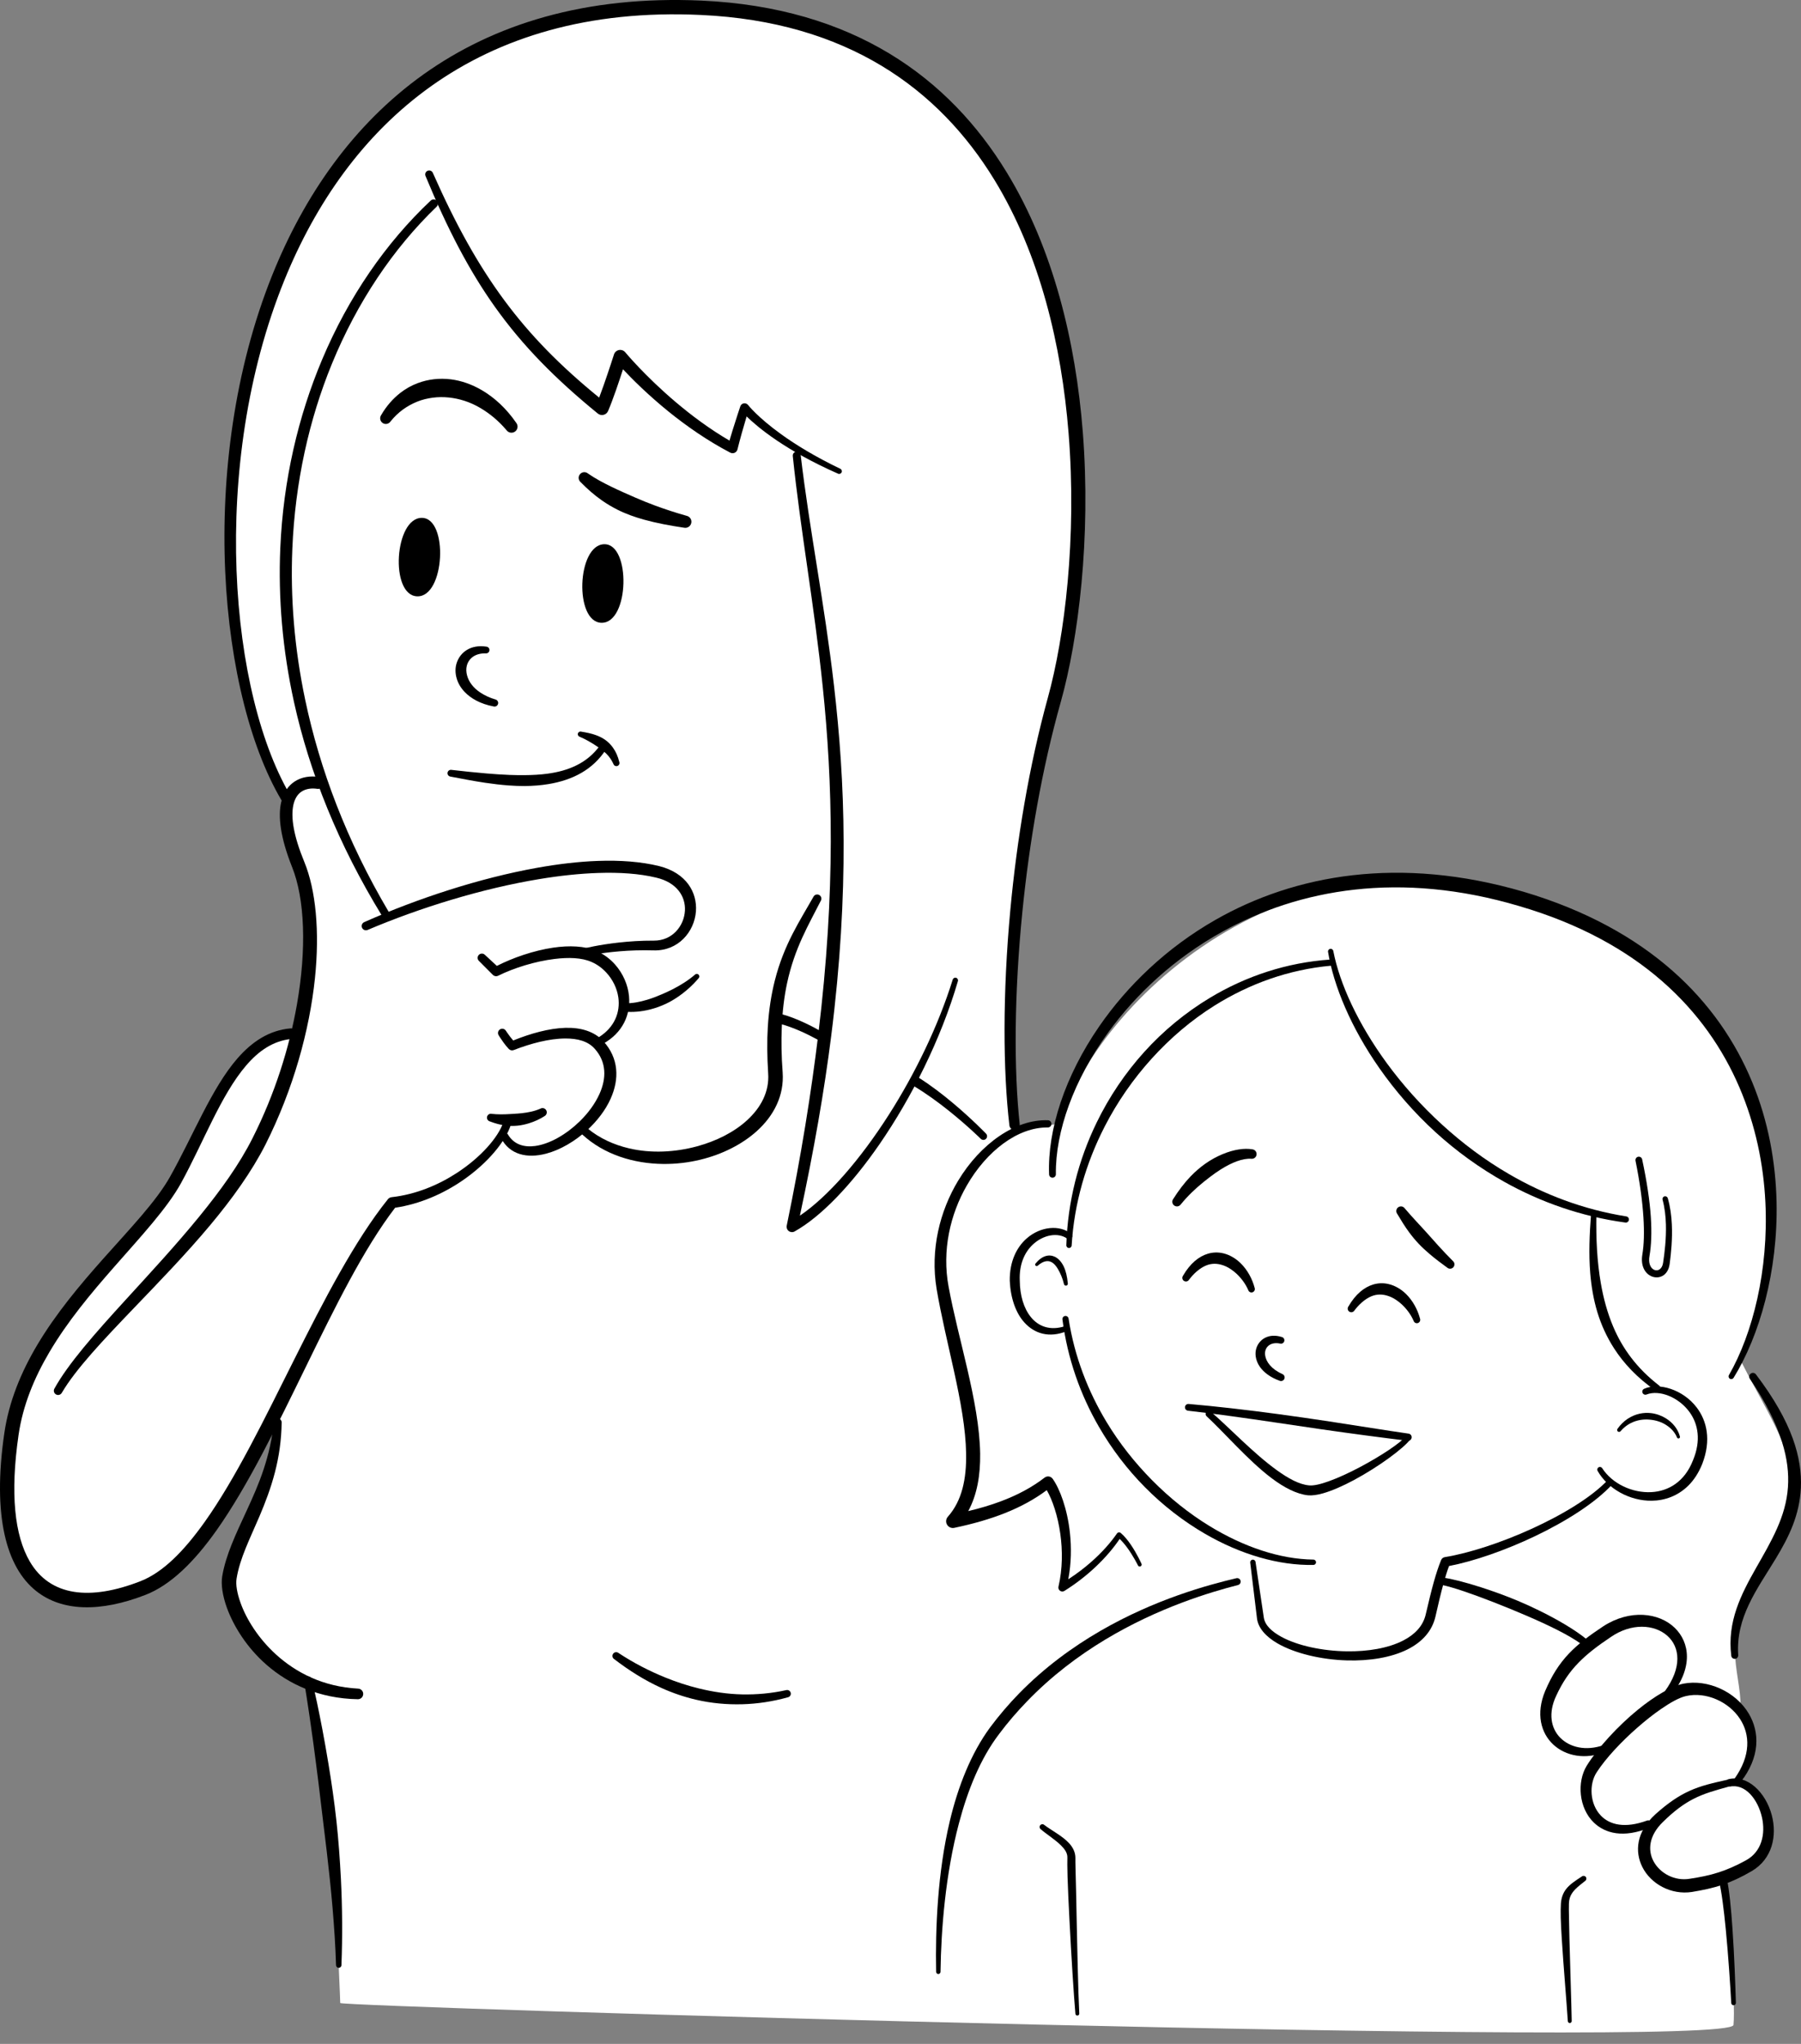 <svg width="141" height="160" viewBox="0 0 141 160" fill="none" xmlns="http://www.w3.org/2000/svg">
<rect x="0" y="0" width="141" height="160" fill="#808080" stroke="none"/>
<path fill-rule="evenodd" clip-rule="evenodd" d="M26.637 156.799C26.637 156.799 26.099 139.632 24.05 131.906C17.793 128.267 17.837 125.255 17.879 123.296C17.924 121.337 21.827 115.761 21.562 110.862C17.724 118.213 12.801 126.654 5.835 125.187C-1.133 123.72 0.162 113.628 2.044 108.433C3.926 103.237 12.354 94.826 13.443 93.012C15.572 89.472 17.296 81.587 23.32 80.532C25.753 66.123 21.02 64.826 22.544 62.427C15.995 53.702 11.37 6.979 46.693 1.134C82.015 -4.711 88.64 34.421 82.963 53.145C77.283 71.868 79.538 88.44 79.538 88.44L82.963 87.958C86.292 77.467 102.979 62.891 122.242 71.474C142.172 80.353 139.496 99.983 136.279 106.507C139.199 112.345 142.746 116.262 138.212 122.415C134.326 127.689 136.362 130.921 136.261 133.622C136.694 134.752 138.529 135.263 136.393 139.391C139.522 142.86 138.71 145.443 135.07 147.093C135.308 150.754 135.892 156.603 135.715 158.516C135.54 160.428 26.498 157.092 26.637 156.799Z" fill="white"/>
<path fill-rule="evenodd" clip-rule="evenodd" d="M4.838 109.034C5.939 107.161 8.078 104.908 10.476 102.405C12.429 100.369 14.558 98.176 16.458 95.903C18.181 93.842 19.712 91.709 20.788 89.59C22.97 85.252 24.233 80.642 24.657 76.581C25.039 72.902 24.725 69.67 23.828 67.48C22.975 65.414 22.763 63.979 22.965 63.025C23.072 62.525 23.294 62.178 23.599 61.973C23.949 61.739 24.392 61.686 24.835 61.751C25.09 61.79 25.33 61.614 25.369 61.358C25.407 61.102 25.232 60.863 24.975 60.824C24.294 60.716 23.617 60.82 23.072 61.175C22.581 61.495 22.189 62.021 22.01 62.816C21.766 63.891 21.931 65.525 22.866 67.871C23.869 70.369 24.011 74.286 23.245 78.646C22.653 82.009 21.52 85.634 19.779 89.082C18.75 91.138 17.262 93.195 15.62 95.211C13.762 97.491 11.698 99.713 9.81 101.781C7.426 104.39 5.328 106.763 4.259 108.704C4.168 108.864 4.223 109.067 4.384 109.158C4.544 109.249 4.746 109.193 4.838 109.034Z" fill="black"/>
<path fill-rule="evenodd" clip-rule="evenodd" d="M33.721 15.701C30.22 18.995 27.284 23.24 25.215 28.156C23.344 32.599 22.173 37.59 21.944 42.912C21.777 46.788 22.108 50.84 23.021 54.978C24.233 60.464 26.48 66.1 29.913 71.7C29.999 71.844 30.187 71.89 30.331 71.803C30.474 71.717 30.522 71.529 30.435 71.385C27.137 65.809 25.035 60.212 23.895 54.789C23.039 50.722 22.728 46.753 22.887 42.952C23.104 37.739 24.196 32.846 25.986 28.477C27.968 23.643 30.788 19.449 34.18 16.184C34.314 16.058 34.319 15.846 34.192 15.713C34.066 15.58 33.853 15.574 33.721 15.701Z" fill="black"/>
<path fill-rule="evenodd" clip-rule="evenodd" d="M28.781 72.797C32.941 71.031 37.773 69.553 42.205 68.819C43.813 68.552 45.37 68.385 46.822 68.337C48.507 68.281 50.053 68.383 51.374 68.702C53.005 69.082 53.68 70.192 53.624 71.278C53.562 72.488 52.631 73.643 51.195 73.634C50.193 73.63 49.26 73.693 48.461 73.782C46.837 73.961 45.757 74.238 45.757 74.238C45.594 74.277 45.494 74.442 45.533 74.606C45.573 74.77 45.738 74.871 45.901 74.831C45.901 74.831 46.952 74.597 48.527 74.468C49.304 74.404 50.211 74.367 51.18 74.397C53.095 74.453 54.371 72.939 54.485 71.331C54.587 69.883 53.761 68.338 51.593 67.795C50.2 67.455 48.568 67.328 46.788 67.394C45.298 67.448 43.7 67.637 42.052 67.932C37.57 68.734 32.703 70.326 28.517 72.185C28.348 72.258 28.27 72.455 28.344 72.624C28.417 72.792 28.613 72.87 28.781 72.797Z" fill="black"/>
<path fill-rule="evenodd" clip-rule="evenodd" d="M37.5 75.227L38.58 76.31C38.693 76.424 38.866 76.452 39.008 76.378C40.227 75.776 41.881 75.255 43.421 75.068C44.511 74.935 45.542 74.963 46.303 75.3C46.753 75.492 47.145 75.784 47.47 76.137C47.97 76.68 48.31 77.367 48.41 78.085C48.566 79.215 48.142 80.409 46.864 81.205C46.72 81.29 46.669 81.477 46.756 81.623C46.841 81.768 47.027 81.817 47.173 81.732C48.795 80.843 49.373 79.385 49.246 77.989C49.163 77.086 48.772 76.206 48.161 75.513C47.758 75.053 47.251 74.681 46.679 74.431C45.781 74.052 44.573 73.997 43.302 74.185C41.77 74.412 40.144 74.978 38.899 75.612L37.954 74.738C37.819 74.613 37.608 74.621 37.482 74.755C37.358 74.89 37.365 75.101 37.5 75.227Z" fill="black"/>
<path fill-rule="evenodd" clip-rule="evenodd" d="M39.037 81.038C39.037 81.038 39.191 81.294 39.407 81.592C39.534 81.768 39.684 81.957 39.838 82.119C39.938 82.221 40.09 82.252 40.222 82.199C41.55 81.684 43.008 81.297 44.267 81.294C45.205 81.291 46.029 81.498 46.558 82.095C47.509 83.156 47.47 84.429 46.942 85.616C46.594 86.397 46.04 87.144 45.383 87.784C44.341 88.797 43.05 89.552 41.898 89.709C41.021 89.828 40.232 89.595 39.764 88.805C39.681 88.658 39.495 88.606 39.349 88.688C39.203 88.771 39.15 88.957 39.232 89.104C39.921 90.404 41.274 90.697 42.75 90.311C43.852 90.022 45.026 89.34 46.003 88.439C46.767 87.731 47.413 86.889 47.808 86.003C48.491 84.481 48.462 82.84 47.223 81.492C46.519 80.734 45.467 80.425 44.254 80.461C42.978 80.498 41.523 80.906 40.179 81.451C40.101 81.362 40.024 81.269 39.956 81.18C39.751 80.916 39.606 80.688 39.606 80.688C39.51 80.531 39.304 80.483 39.147 80.579C38.99 80.676 38.941 80.881 39.037 81.038Z" fill="black"/>
<path fill-rule="evenodd" clip-rule="evenodd" d="M42.316 86.783C41.856 86.99 41.347 87.088 40.829 87.145C40.646 87.165 40.463 87.177 40.278 87.188C40.156 87.196 40.033 87.204 39.91 87.211C39.673 87.224 39.441 87.236 39.211 87.233C38.968 87.229 38.734 87.225 38.505 87.195C38.344 87.153 38.177 87.251 38.134 87.414C38.092 87.577 38.19 87.743 38.352 87.786C38.75 87.939 39.182 88.063 39.642 88.115C39.935 88.148 40.236 88.147 40.535 88.117C40.832 88.087 41.126 88.02 41.41 87.933C41.847 87.799 42.26 87.611 42.633 87.37C42.794 87.282 42.855 87.08 42.768 86.918C42.68 86.756 42.477 86.696 42.316 86.783Z" fill="black"/>
<path fill-rule="evenodd" clip-rule="evenodd" d="M39.407 87.85C39.01 89.031 37.65 90.592 35.765 91.82C34.316 92.765 32.55 93.508 30.651 93.719C30.538 93.733 30.437 93.79 30.367 93.879C27.774 97.114 25.362 101.775 22.996 106.501C20.696 111.096 18.438 115.75 16.02 119.146C14.42 121.393 12.773 123.09 10.981 123.785C7.063 125.307 3.931 124.979 2.328 122.229C1.143 120.194 0.786 116.94 1.451 112.34C1.789 109.995 2.692 107.838 3.872 105.839C5.297 103.423 7.128 101.24 8.88 99.243C11.046 96.775 13.092 94.582 14.178 92.606C15.93 89.412 17.294 85.719 19.263 83.417C20.243 82.269 21.376 81.477 22.812 81.331C23.039 81.309 23.207 81.106 23.184 80.877C23.163 80.649 22.96 80.482 22.732 80.504C21.075 80.655 19.745 81.531 18.598 82.843C16.572 85.163 15.126 88.894 13.309 92.123C12.234 94.039 10.207 96.146 8.081 98.536C6.272 100.571 4.392 102.805 2.921 105.276C1.661 107.395 0.704 109.688 0.34 112.178C-0.611 118.696 0.501 122.698 2.833 124.548C4.851 126.151 7.836 126.229 11.394 124.847C13.355 124.085 15.201 122.269 16.946 119.804C19.384 116.36 21.671 111.649 23.955 106.975C26.213 102.354 28.463 97.767 30.934 94.543C32.888 94.253 34.693 93.445 36.175 92.435C38.186 91.066 39.595 89.327 39.997 88.042C40.051 87.879 39.961 87.704 39.797 87.651C39.634 87.598 39.459 87.687 39.407 87.85Z" fill="black"/>
<path fill-rule="evenodd" clip-rule="evenodd" d="M21.43 111.33C21.307 112.681 21.012 113.883 20.649 114.99C20.262 116.171 19.781 117.236 19.317 118.243C18.473 120.075 17.677 121.719 17.397 123.397C17.298 124.005 17.407 124.883 17.767 125.869C18.285 127.287 19.306 128.963 20.874 130.329C22.601 131.834 24.983 132.966 28.008 133.017C28.236 133.025 28.429 132.846 28.436 132.616C28.444 132.387 28.264 132.195 28.035 132.187C25.276 132.041 23.152 130.919 21.603 129.51C20.221 128.251 19.294 126.759 18.835 125.481C18.561 124.72 18.446 124.048 18.521 123.58C18.775 121.987 19.57 120.446 20.319 118.687C20.768 117.628 21.203 116.496 21.526 115.247C21.832 114.066 22.031 112.784 22.051 111.362C22.06 111.191 21.928 111.045 21.756 111.036C21.585 111.027 21.439 111.158 21.43 111.33Z" fill="black"/>
<path fill-rule="evenodd" clip-rule="evenodd" d="M23.807 131.607C23.807 131.607 24.127 133.484 24.522 136.388C24.653 137.352 24.79 138.427 24.936 139.585C25.061 140.596 25.189 141.669 25.321 142.783C25.405 143.479 25.494 144.191 25.579 144.914C25.749 146.365 25.909 147.86 26.037 149.363C26.163 150.861 26.264 152.359 26.308 153.83C26.308 153.948 26.401 154.044 26.519 154.044C26.635 154.044 26.731 153.95 26.731 153.833C26.816 151.611 26.802 149.314 26.689 147.07C26.61 145.53 26.499 144.016 26.342 142.575C26.169 140.977 25.944 139.471 25.721 138.113C25.075 134.167 24.416 131.482 24.416 131.482C24.382 131.314 24.217 131.205 24.049 131.24C23.88 131.274 23.772 131.439 23.807 131.607Z" fill="black"/>
<path fill-rule="evenodd" clip-rule="evenodd" d="M33.314 13.776C35.031 17.925 36.726 21.18 38.742 24.014C40.926 27.084 43.483 29.66 46.803 32.374C46.931 32.476 47.097 32.513 47.254 32.474C47.413 32.435 47.542 32.324 47.607 32.175C47.795 31.738 48.017 31.139 48.231 30.53C48.432 29.951 48.627 29.365 48.774 28.908C49.467 29.647 50.716 30.904 52.353 32.228C53.723 33.335 55.363 34.488 57.167 35.431C57.275 35.488 57.401 35.493 57.513 35.445C57.624 35.396 57.706 35.299 57.736 35.181C57.829 34.802 57.948 34.355 58.07 33.918C58.208 33.427 58.348 32.95 58.453 32.598C58.882 33.018 59.65 33.694 60.84 34.495C61.998 35.275 63.562 36.178 65.609 37.08C65.715 37.129 65.841 37.082 65.89 36.976C65.939 36.87 65.892 36.744 65.785 36.695C63.802 35.745 62.294 34.81 61.178 34.009C59.306 32.663 58.566 31.703 58.566 31.703C58.485 31.601 58.356 31.552 58.229 31.575C58.101 31.598 57.997 31.69 57.958 31.812C57.958 31.812 57.649 32.731 57.347 33.705C57.265 33.969 57.185 34.236 57.111 34.491C55.553 33.583 54.141 32.523 52.945 31.513C50.494 29.445 48.949 27.575 48.949 27.575C48.828 27.431 48.64 27.365 48.455 27.401C48.272 27.438 48.123 27.572 48.068 27.75C48.068 27.75 47.674 28.983 47.251 30.186C47.137 30.51 47.021 30.832 46.908 31.125C43.893 28.668 41.534 26.285 39.467 23.487C37.431 20.732 35.675 17.577 33.886 13.531C33.819 13.374 33.636 13.3 33.477 13.368C33.321 13.435 33.247 13.618 33.314 13.776Z" fill="black"/>
<path fill-rule="evenodd" clip-rule="evenodd" d="M62.067 35.699C62.678 41.603 63.737 47.247 64.415 53.791C64.796 57.467 65.049 61.428 65.041 65.883C65.031 70.35 64.748 75.312 64.062 80.986C63.516 85.489 62.734 90.442 61.593 95.945C61.559 96.106 61.621 96.272 61.753 96.37C61.886 96.468 62.062 96.481 62.206 96.402C64.258 95.257 66.647 92.773 68.854 89.573C71.375 85.917 73.672 81.331 74.994 76.806C75.029 76.694 74.965 76.576 74.854 76.542C74.741 76.508 74.623 76.572 74.589 76.684C73.44 80.355 71.633 84.054 69.601 87.242C67.356 90.762 64.84 93.658 62.623 95.164C63.727 90.026 64.536 85.372 65.073 81.111C65.797 75.394 66.062 70.386 66.046 65.882C66.031 61.389 65.724 57.397 65.296 53.694C64.539 47.157 63.382 41.528 62.686 35.63C62.667 35.46 62.513 35.337 62.342 35.355C62.172 35.374 62.049 35.528 62.067 35.699Z" fill="black"/>
<path fill-rule="evenodd" clip-rule="evenodd" d="M22.915 62.575C17.941 54.5 16.382 36.422 22.264 21.932C27.149 9.899 37.211 0.343 54.873 1.171C66.295 1.695 73.497 6.945 77.861 14.096C81.433 19.949 83.109 27.062 83.658 33.897C84.315 42.075 83.356 49.858 82.033 54.63C80.556 59.996 79.605 65.783 79.098 71.237C78.492 77.764 78.521 83.815 79.026 88.098C79.051 88.321 79.253 88.481 79.476 88.456C79.699 88.431 79.859 88.229 79.833 88.006C79.369 83.766 79.397 77.781 80.046 71.329C80.587 65.935 81.56 60.215 83.057 54.916C84.416 50.059 85.426 42.137 84.771 33.809C84.219 26.8 82.485 19.509 78.825 13.507C74.29 6.068 66.805 0.59 54.925 0.047C36.691 -0.767 26.303 9.105 21.31 21.547C15.371 36.347 17.127 54.784 22.248 62.989C22.361 63.173 22.604 63.23 22.787 63.116C22.972 63.002 23.029 62.759 22.915 62.575Z" fill="black"/>
<path fill-rule="evenodd" clip-rule="evenodd" d="M63.689 70.194C62.627 72.076 61.382 73.904 60.658 76.768C60.392 77.82 60.197 79.01 60.112 80.39C60.045 81.477 60.055 82.682 60.14 84.03C60.24 85.465 59.563 86.719 58.472 87.71C57.456 88.635 56.078 89.326 54.574 89.735C52.856 90.202 50.971 90.304 49.231 89.891C48.061 89.614 46.955 89.118 46.017 88.347C45.885 88.232 45.685 88.246 45.571 88.378C45.457 88.51 45.47 88.71 45.602 88.825C47.308 90.386 49.608 91.092 51.924 91.116C52.91 91.126 53.899 91.01 54.842 90.78C56.541 90.367 58.09 89.586 59.237 88.557C60.604 87.329 61.4 85.739 61.274 83.951C61.176 82.653 61.161 81.493 61.204 80.445C61.256 79.133 61.4 77.999 61.614 76.991C62.209 74.193 63.323 72.37 64.266 70.503C64.351 70.343 64.292 70.145 64.132 70.059C63.973 69.974 63.774 70.034 63.689 70.194Z" fill="black"/>
<path fill-rule="evenodd" clip-rule="evenodd" d="M48.894 79.192C49.527 79.253 50.208 79.196 50.889 79.024C51.309 78.918 51.729 78.77 52.133 78.579C52.43 78.439 52.716 78.274 52.99 78.092C53.646 77.656 54.224 77.132 54.693 76.578C54.771 76.499 54.77 76.372 54.691 76.294C54.613 76.216 54.485 76.217 54.409 76.296C53.895 76.743 53.278 77.127 52.621 77.461C52.353 77.598 52.077 77.722 51.799 77.841C51.428 78.002 51.053 78.146 50.677 78.259C50.084 78.437 49.495 78.551 48.934 78.537C48.754 78.527 48.599 78.664 48.587 78.845C48.576 79.026 48.713 79.181 48.894 79.192Z" fill="black"/>
<path fill-rule="evenodd" clip-rule="evenodd" d="M60.948 80.117C61.546 80.26 62.167 80.498 62.716 80.742C63.672 81.168 64.406 81.612 64.406 81.612C64.567 81.712 64.78 81.662 64.879 81.5C64.981 81.338 64.93 81.126 64.768 81.026C64.768 81.026 64.01 80.546 63.018 80.079C62.437 79.806 61.773 79.538 61.135 79.372C60.929 79.32 60.721 79.446 60.669 79.652C60.618 79.857 60.744 80.066 60.948 80.117Z" fill="black"/>
<path fill-rule="evenodd" clip-rule="evenodd" d="M71.513 85.002C72.481 85.576 73.432 86.272 74.254 86.928C75.726 88.102 76.784 89.148 76.784 89.148C76.895 89.261 77.078 89.263 77.191 89.151C77.305 89.039 77.307 88.857 77.195 88.743C77.195 88.743 76.145 87.648 74.678 86.41C73.852 85.712 72.891 84.97 71.912 84.352C71.734 84.242 71.499 84.299 71.388 84.478C71.278 84.657 71.335 84.892 71.513 85.002Z" fill="black"/>
<path fill-rule="evenodd" clip-rule="evenodd" d="M48.07 129.867C49.246 130.767 50.47 131.541 51.756 132.123C52.65 132.528 53.569 132.842 54.507 133.059C55.688 133.332 56.899 133.445 58.121 133.411C59.303 133.378 60.495 133.197 61.695 132.864C61.848 132.825 61.943 132.669 61.904 132.514C61.866 132.36 61.709 132.266 61.556 132.304C60.394 132.56 59.247 132.661 58.118 132.64C56.963 132.617 55.831 132.446 54.718 132.174C53.832 131.957 52.96 131.672 52.099 131.323C50.839 130.812 49.601 130.178 48.411 129.389C48.279 129.294 48.096 129.325 48.003 129.457C47.908 129.589 47.939 129.773 48.07 129.867Z" fill="black"/>
<path fill-rule="evenodd" clip-rule="evenodd" d="M33.028 40.539C35.128 40.55 34.84 46.775 32.649 46.681C30.507 46.589 30.885 40.527 33.028 40.539Z" fill="black"/>
<path fill-rule="evenodd" clip-rule="evenodd" d="M47.304 42.602C49.404 42.556 49.285 48.786 47.093 48.752C44.949 48.718 45.162 42.649 47.304 42.602Z" fill="black"/>
<path fill-rule="evenodd" clip-rule="evenodd" d="M30.571 32.996C31.166 32.25 31.888 31.756 32.657 31.444C33.051 31.284 33.458 31.187 33.876 31.132C34.288 31.077 34.709 31.073 35.136 31.117C35.958 31.201 36.794 31.46 37.593 31.931C38.324 32.36 39.033 32.935 39.663 33.686C39.823 33.895 40.122 33.936 40.332 33.776C40.541 33.617 40.581 33.318 40.421 33.108C39.647 31.983 38.721 31.129 37.73 30.548C36.948 30.09 36.124 29.799 35.304 29.696C34.41 29.584 33.52 29.684 32.701 29.993C32.215 30.176 31.754 30.431 31.331 30.763C30.757 31.214 30.251 31.787 29.84 32.495C29.702 32.697 29.754 32.973 29.955 33.111C30.157 33.249 30.434 33.198 30.571 32.996Z" fill="black"/>
<path fill-rule="evenodd" clip-rule="evenodd" d="M45.46 37.745C45.981 38.276 46.522 38.753 47.118 39.17C47.517 39.45 47.937 39.697 48.375 39.917C48.698 40.078 49.035 40.219 49.378 40.346C49.714 40.47 50.059 40.578 50.41 40.676C51.405 40.952 52.451 41.147 53.556 41.31C53.812 41.364 54.065 41.199 54.119 40.942C54.175 40.684 54.01 40.431 53.752 40.377C52.897 40.139 52.09 39.87 51.309 39.585C50.772 39.389 50.255 39.174 49.747 38.956C49.427 38.819 49.11 38.679 48.796 38.537C48.479 38.393 48.164 38.251 47.853 38.098C47.228 37.791 46.617 37.472 46.032 37.067C45.844 36.909 45.564 36.934 45.407 37.121C45.249 37.308 45.273 37.587 45.46 37.745Z" fill="black"/>
<path fill-rule="evenodd" clip-rule="evenodd" d="M38.078 50.62C36.859 50.435 36.042 51.049 35.763 51.871C35.632 52.251 35.627 52.687 35.757 53.119C35.861 53.474 36.06 53.83 36.361 54.149C36.846 54.666 37.599 55.104 38.653 55.304C38.805 55.34 38.957 55.247 38.993 55.095C39.031 54.944 38.936 54.791 38.786 54.755C38.327 54.62 37.947 54.435 37.629 54.23C37.036 53.847 36.701 53.361 36.569 52.884C36.493 52.614 36.485 52.349 36.547 52.108C36.696 51.544 37.204 51.124 38.031 51.148C38.176 51.161 38.305 51.054 38.318 50.908C38.333 50.762 38.225 50.633 38.078 50.62Z" fill="black"/>
<path fill-rule="evenodd" clip-rule="evenodd" d="M100.356 104.664C99.316 104.338 98.571 104.847 98.353 105.561C98.295 105.755 98.279 105.97 98.31 106.191C98.348 106.461 98.456 106.745 98.648 107.015C98.945 107.428 99.442 107.821 100.185 108.089C100.328 108.148 100.494 108.079 100.553 107.935C100.612 107.791 100.543 107.625 100.399 107.566C99.518 107.166 99.118 106.598 99.047 106.09C98.963 105.489 99.434 105.01 100.223 105.177C100.365 105.214 100.51 105.128 100.546 104.987C100.583 104.845 100.497 104.7 100.356 104.664Z" fill="black"/>
<path fill-rule="evenodd" clip-rule="evenodd" d="M98.228 100.824C98.04 100.102 97.658 99.41 97.142 98.899C96.752 98.514 96.283 98.236 95.786 98.114C95.389 98.017 94.97 98.02 94.558 98.145C93.878 98.349 93.19 98.876 92.61 99.879C92.525 100.01 92.561 100.185 92.691 100.27C92.821 100.356 92.996 100.32 93.081 100.19C93.46 99.688 93.852 99.36 94.234 99.154C94.695 98.906 95.146 98.885 95.569 98.993C95.841 99.062 96.101 99.18 96.345 99.344C96.509 99.454 96.669 99.577 96.818 99.718C97.195 100.076 97.519 100.512 97.727 100.995C97.774 101.134 97.924 101.208 98.063 101.161C98.201 101.113 98.275 100.962 98.228 100.824Z" fill="black"/>
<path fill-rule="evenodd" clip-rule="evenodd" d="M111.175 103.232C110.987 102.51 110.606 101.819 110.09 101.307C109.699 100.922 109.23 100.644 108.733 100.523C108.337 100.425 107.917 100.429 107.505 100.553C106.825 100.758 106.137 101.284 105.557 102.288C105.472 102.418 105.508 102.593 105.638 102.679C105.768 102.764 105.943 102.728 106.028 102.598C106.407 102.096 106.799 101.769 107.181 101.562C107.642 101.314 108.093 101.293 108.516 101.401C108.788 101.47 109.048 101.588 109.292 101.752C109.456 101.862 109.617 101.985 109.765 102.126C110.142 102.484 110.467 102.921 110.674 103.404C110.721 103.542 110.871 103.616 111.01 103.569C111.148 103.521 111.222 103.371 111.175 103.232Z" fill="black"/>
<path fill-rule="evenodd" clip-rule="evenodd" d="M113.748 98.714C113.339 98.308 112.963 97.904 112.586 97.492C112.378 97.263 112.174 97.031 111.964 96.795C111.829 96.643 111.692 96.488 111.549 96.334C111.344 96.11 111.133 95.885 110.917 95.648C110.614 95.316 110.297 94.975 109.977 94.592C109.861 94.428 109.633 94.389 109.469 94.505C109.305 94.621 109.267 94.849 109.382 95.012C109.701 95.548 110.001 96.036 110.33 96.478C110.569 96.801 110.817 97.099 111.078 97.374C111.35 97.662 111.638 97.921 111.931 98.171C112.368 98.545 112.824 98.885 113.306 99.235C113.45 99.357 113.666 99.339 113.787 99.196C113.91 99.052 113.892 98.836 113.748 98.714Z" fill="black"/>
<path fill-rule="evenodd" clip-rule="evenodd" d="M98.05 89.971C97.418 89.864 96.603 89.979 95.711 90.351C95.274 90.533 94.818 90.775 94.367 91.093C93.977 91.368 93.589 91.699 93.218 92.083C92.731 92.589 92.276 93.187 91.849 93.862C91.73 94.024 91.767 94.252 91.93 94.37C92.093 94.487 92.321 94.451 92.439 94.288C93.007 93.589 93.621 93.02 94.219 92.534C94.394 92.392 94.566 92.258 94.736 92.129C95.008 91.922 95.274 91.733 95.536 91.567C96.454 90.983 97.303 90.665 97.963 90.71C98.167 90.735 98.353 90.588 98.376 90.384C98.4 90.18 98.254 89.995 98.05 89.971Z" fill="black"/>
<path fill-rule="evenodd" clip-rule="evenodd" d="M45.385 57.675C45.841 57.87 46.207 58.085 46.536 58.293C46.655 58.369 46.768 58.445 46.876 58.52C46.988 58.598 47.096 58.674 47.196 58.756C47.547 59.039 47.825 59.364 48.027 59.811C48.072 59.937 48.209 60.005 48.336 59.961C48.462 59.917 48.529 59.779 48.485 59.652C48.38 59.217 48.219 58.846 47.983 58.52C47.822 58.295 47.626 58.091 47.385 57.921C47.175 57.771 46.929 57.647 46.653 57.547C46.317 57.424 45.938 57.345 45.505 57.274C45.394 57.242 45.278 57.305 45.245 57.415C45.212 57.526 45.276 57.642 45.385 57.675Z" fill="black"/>
<path fill-rule="evenodd" clip-rule="evenodd" d="M110.095 112.403C109.649 112.962 108.097 113.986 106.462 114.852C105.64 115.286 104.797 115.679 104.055 115.946C103.415 116.176 102.861 116.318 102.478 116.276C101.706 116.203 100.859 115.733 99.985 115.105C98.129 113.773 96.19 111.703 94.789 110.506C94.69 110.417 94.536 110.427 94.448 110.527C94.358 110.627 94.368 110.781 94.468 110.87C95.837 112.13 97.703 114.313 99.542 115.705C100.528 116.449 101.514 116.959 102.4 117.054C102.719 117.084 103.132 117.03 103.606 116.892C104.3 116.691 105.137 116.322 105.985 115.869C107.929 114.828 109.925 113.358 110.429 112.655C110.499 112.563 110.479 112.432 110.388 112.363C110.296 112.293 110.166 112.311 110.095 112.403Z" fill="black"/>
<path fill-rule="evenodd" clip-rule="evenodd" d="M103.974 74.52C104.41 77.179 105.771 80.448 107.994 83.623C109.21 85.361 110.681 87.073 112.394 88.636C113.996 90.096 115.811 91.422 117.809 92.537C120.606 94.096 123.771 95.228 127.25 95.703C127.382 95.722 127.506 95.63 127.526 95.498C127.545 95.365 127.454 95.242 127.321 95.222C123.93 94.682 120.868 93.493 118.159 91.921C116.228 90.802 114.483 89.481 112.921 88.058C111.247 86.532 109.787 84.887 108.565 83.215C106.333 80.16 104.885 77.029 104.384 74.446C104.364 74.333 104.255 74.257 104.142 74.278C104.027 74.298 103.952 74.406 103.974 74.52Z" fill="black"/>
<path fill-rule="evenodd" clip-rule="evenodd" d="M124.561 95.066C124.44 96.63 124.378 98.168 124.498 99.654C124.585 100.702 124.757 101.724 125.052 102.703C125.353 103.696 125.783 104.645 126.355 105.537C127.137 106.757 128.194 107.867 129.599 108.847C129.707 108.926 129.859 108.903 129.939 108.795C130.018 108.687 129.995 108.535 129.887 108.455C128.134 107.106 127.016 105.547 126.299 103.857C126.069 103.315 125.879 102.76 125.719 102.193C125.56 101.628 125.433 101.051 125.33 100.463C125.029 98.747 124.948 96.939 124.979 95.085C124.984 94.97 124.894 94.872 124.78 94.866C124.665 94.861 124.567 94.95 124.561 95.066Z" fill="black"/>
<path fill-rule="evenodd" clip-rule="evenodd" d="M97.88 122.325L98.412 126.71C98.509 127.446 99.099 128.117 100.018 128.648C101.357 129.421 103.405 129.919 105.448 129.979C107.183 130.03 108.911 129.764 110.206 129.112C111.318 128.551 112.114 127.704 112.38 126.553C112.607 125.551 112.802 124.728 112.995 124.023C113.142 123.485 113.285 123.016 113.444 122.591C115.387 122.217 117.85 121.362 120.161 120.26C122.636 119.08 124.932 117.617 126.235 116.186C126.325 116.088 126.32 115.935 126.222 115.843C126.124 115.752 125.971 115.758 125.879 115.856C124.585 117.22 122.319 118.583 119.894 119.686C117.54 120.757 115.035 121.582 113.109 121.895C112.981 121.916 112.874 122.003 112.825 122.123C112.622 122.619 112.441 123.17 112.258 123.819C112.058 124.532 111.856 125.365 111.62 126.378C111.408 127.304 110.746 127.964 109.856 128.423C108.663 129.035 107.067 129.287 105.462 129.267C103.533 129.243 101.59 128.829 100.311 128.129C99.561 127.718 99.036 127.224 98.945 126.634L98.295 122.272C98.28 122.157 98.175 122.076 98.061 122.091C97.947 122.106 97.865 122.211 97.88 122.325Z" fill="black"/>
<path fill-rule="evenodd" clip-rule="evenodd" d="M83.9 97.495C84.094 94.205 85.021 91.038 86.491 88.176C87.481 86.248 88.723 84.464 90.164 82.871C91.617 81.267 93.267 79.857 95.09 78.716C97.809 77.015 100.892 75.897 104.199 75.598C104.333 75.587 104.432 75.47 104.423 75.337C104.411 75.203 104.294 75.103 104.161 75.114C100.753 75.344 97.546 76.41 94.721 78.113C92.817 79.259 91.082 80.689 89.584 82.346C88.099 83.989 86.842 85.853 85.864 87.861C84.419 90.823 83.584 94.103 83.483 97.477C83.478 97.592 83.568 97.689 83.682 97.695C83.798 97.7 83.895 97.61 83.9 97.495Z" fill="black"/>
<path fill-rule="evenodd" clip-rule="evenodd" d="M102.823 122.087C100.222 122.055 97.379 121.104 94.686 119.456C93.106 118.489 91.584 117.278 90.187 115.863C88.865 114.525 87.654 113.009 86.636 111.324C85.19 108.928 84.12 106.206 83.659 103.223C83.64 103.091 83.517 102.998 83.385 103.017C83.253 103.036 83.159 103.159 83.179 103.291C83.576 106.365 84.589 109.195 86.029 111.684C87.043 113.442 88.265 115.034 89.63 116.413C91.072 117.874 92.674 119.099 94.325 120.059C97.15 121.699 100.135 122.559 102.825 122.504C102.939 122.504 103.032 122.41 103.032 122.295C103.032 122.18 102.937 122.086 102.823 122.087Z" fill="black"/>
<path fill-rule="evenodd" clip-rule="evenodd" d="M83.353 103.821C82.225 104.179 81.311 103.854 80.698 103.094C80.156 102.421 79.847 101.419 79.838 100.242C79.782 98.976 80.216 98.039 80.838 97.445C81.671 96.649 82.832 96.448 83.557 96.965C83.665 97.045 83.817 97.024 83.897 96.917C83.979 96.81 83.958 96.658 83.85 96.577C82.974 95.873 81.475 95.986 80.381 96.944C79.602 97.625 79.035 98.738 79.054 100.263C79.118 101.626 79.524 102.78 80.196 103.523C80.996 104.41 82.149 104.754 83.495 104.214C83.604 104.175 83.66 104.055 83.621 103.947C83.582 103.838 83.462 103.782 83.353 103.821Z" fill="black"/>
<path fill-rule="evenodd" clip-rule="evenodd" d="M125.08 115.151C125.882 116.556 127.614 117.506 129.326 117.479C130.341 117.464 131.348 117.105 132.157 116.317C132.603 115.883 132.982 115.311 133.271 114.593C133.987 112.733 133.631 111.223 132.831 110.175C131.751 108.761 129.861 108.206 128.724 108.715C128.6 108.767 128.542 108.91 128.594 109.033C128.647 109.157 128.789 109.214 128.913 109.162C129.885 108.776 131.429 109.353 132.295 110.571C132.938 111.477 133.192 112.753 132.548 114.304C131.89 116.002 130.615 116.731 129.301 116.805C127.785 116.89 126.214 116.14 125.437 114.934C125.378 114.836 125.25 114.804 125.151 114.864C125.052 114.924 125.021 115.052 125.08 115.151Z" fill="black"/>
<path fill-rule="evenodd" clip-rule="evenodd" d="M81.249 99.075C81.684 98.7 82.047 98.64 82.352 98.817C82.535 98.922 82.688 99.109 82.833 99.356C83.013 99.665 83.185 100.051 83.298 100.517C83.312 100.6 83.391 100.656 83.475 100.642C83.557 100.628 83.614 100.549 83.599 100.466C83.549 99.938 83.445 99.476 83.268 99.121C83.091 98.762 82.846 98.505 82.58 98.38C82.13 98.171 81.591 98.283 81.076 98.905C81.029 98.953 81.03 99.03 81.078 99.077C81.126 99.124 81.203 99.123 81.249 99.075Z" fill="black"/>
<path fill-rule="evenodd" clip-rule="evenodd" d="M131.52 112.446C131.363 111.861 130.961 111.366 130.428 111.033C130.086 110.82 129.691 110.675 129.278 110.623C128.975 110.585 128.66 110.599 128.355 110.668C127.714 110.813 127.1 111.191 126.637 111.846C126.585 111.913 126.597 112.009 126.663 112.06C126.73 112.112 126.825 112.1 126.877 112.034C127.328 111.507 127.886 111.243 128.448 111.152C128.706 111.111 128.964 111.11 129.217 111.137C129.658 111.183 130.081 111.32 130.437 111.548C130.817 111.79 131.127 112.116 131.291 112.523C131.311 112.586 131.38 112.621 131.443 112.599C131.508 112.578 131.542 112.51 131.52 112.446Z" fill="black"/>
<path fill-rule="evenodd" clip-rule="evenodd" d="M35.26 60.791C36.157 60.962 37.07 61.141 37.982 61.276C38.601 61.368 39.219 61.441 39.828 61.486C40.25 61.516 40.666 61.534 41.077 61.531C41.727 61.527 42.359 61.477 42.962 61.376C44.82 61.063 46.4 60.27 47.429 58.685C47.517 58.556 47.484 58.381 47.357 58.292C47.228 58.205 47.051 58.237 46.965 58.366C45.973 59.74 44.514 60.346 42.841 60.569C42.272 60.645 41.681 60.675 41.07 60.68C40.678 60.683 40.279 60.677 39.874 60.662C39.279 60.639 38.675 60.597 38.067 60.545C37.157 60.467 36.239 60.37 35.34 60.266C35.196 60.244 35.061 60.343 35.038 60.488C35.015 60.633 35.114 60.768 35.26 60.791Z" fill="black"/>
<path fill-rule="evenodd" clip-rule="evenodd" d="M93.01 110.432C94.082 110.55 95.24 110.703 96.448 110.867C98.662 111.168 101.032 111.536 103.313 111.866C105.841 112.232 108.256 112.548 110.201 112.785C110.355 112.806 110.497 112.697 110.517 112.542C110.538 112.388 110.429 112.246 110.275 112.226C108.514 111.975 106.372 111.621 104.101 111.277C102.753 111.073 101.359 110.871 99.975 110.685C97.539 110.358 95.134 110.084 93.062 109.904C92.917 109.889 92.786 109.996 92.773 110.142C92.758 110.288 92.865 110.417 93.01 110.432Z" fill="black"/>
<path fill-rule="evenodd" clip-rule="evenodd" d="M82.044 87.695C79.505 87.602 76.767 89.521 75.013 92.425C73.582 94.799 72.816 97.822 73.327 100.9C73.682 102.991 74.223 105.209 74.7 107.384C75.192 109.631 75.606 111.831 75.638 113.799C75.667 115.751 75.327 117.47 74.206 118.734C74.054 118.904 74.028 119.151 74.141 119.348C74.254 119.545 74.479 119.648 74.703 119.604C76.183 119.292 77.505 118.915 78.688 118.443C79.917 117.953 80.995 117.364 81.951 116.651C82.398 117.424 82.815 118.658 83.013 120.079C83.192 121.364 83.194 122.801 82.869 124.201C82.838 124.322 82.884 124.45 82.985 124.525C83.086 124.599 83.222 124.606 83.33 124.541C84.266 123.954 85.088 123.305 85.785 122.646C86.571 121.904 87.199 121.153 87.658 120.471C87.856 120.656 88.047 120.882 88.22 121.115C88.728 121.8 89.091 122.543 89.091 122.543C89.125 122.619 89.217 122.652 89.293 122.617C89.368 122.581 89.403 122.491 89.367 122.414C89.367 122.414 89.02 121.63 88.519 120.901C88.287 120.563 88.021 120.239 87.743 120.003C87.699 119.967 87.64 119.951 87.583 119.959C87.525 119.968 87.473 120.001 87.442 120.049C86.968 120.739 86.294 121.51 85.437 122.265C84.906 122.734 84.303 123.196 83.635 123.627C83.872 122.385 83.887 121.131 83.763 119.986C83.56 118.122 82.978 116.548 82.407 115.753C82.336 115.658 82.23 115.595 82.112 115.58C81.995 115.564 81.876 115.597 81.782 115.67C80.787 116.436 79.649 117.042 78.337 117.532C77.556 117.824 76.713 118.075 75.803 118.291C76.495 117.017 76.76 115.482 76.736 113.782C76.704 111.747 76.262 109.471 75.727 107.152C75.231 104.997 74.649 102.805 74.267 100.733C73.731 97.88 74.399 95.057 75.682 92.818C77.236 90.103 79.686 88.231 82.029 88.259C82.186 88.263 82.315 88.139 82.318 87.984C82.323 87.828 82.199 87.699 82.044 87.695Z" fill="black"/>
<path fill-rule="evenodd" clip-rule="evenodd" d="M82.664 91.92C82.623 88.561 84.069 84.539 86.755 80.83C88.939 77.812 91.956 75.013 95.686 72.94C101.703 69.595 109.596 68.156 118.945 70.931C128.369 73.688 133.614 79.127 136.181 85.127C137.441 88.07 138.068 91.145 138.212 94.119C138.47 99.425 137.222 104.399 135.361 107.64C135.3 107.74 135.333 107.87 135.433 107.93C135.534 107.99 135.663 107.957 135.724 107.856C137.74 104.595 139.205 99.536 139.086 94.089C139.019 90.998 138.447 87.781 137.178 84.708C134.58 78.415 129.097 72.721 119.275 69.807C109.567 66.968 101.363 68.467 95.16 72.006C91.323 74.195 88.255 77.166 86.062 80.339C83.366 84.242 82.001 88.457 82.133 91.933C82.138 92.079 82.259 92.195 82.406 92.192C82.551 92.188 82.667 92.066 82.664 91.92Z" fill="black"/>
<path fill-rule="evenodd" clip-rule="evenodd" d="M128.044 90.866C128.387 92.552 128.583 94.031 128.663 95.287C128.737 96.465 128.709 97.445 128.578 98.216C128.43 99.111 128.804 99.675 129.243 99.888C129.823 100.169 130.591 99.911 130.719 98.934C130.83 98.087 130.941 96.983 130.887 95.853C130.856 95.16 130.761 94.459 130.572 93.799C130.539 93.687 130.423 93.621 130.31 93.652C130.198 93.683 130.132 93.8 130.163 93.913C130.331 94.543 130.407 95.212 130.425 95.87C130.454 96.969 130.327 98.04 130.202 98.861C130.129 99.356 129.779 99.543 129.487 99.396C129.211 99.257 129.037 98.877 129.139 98.313C129.279 97.507 129.323 96.481 129.242 95.249C129.155 93.971 128.931 92.47 128.564 90.757C128.533 90.614 128.392 90.522 128.25 90.552C128.106 90.582 128.015 90.722 128.044 90.866Z" fill="black"/>
<path fill-rule="evenodd" clip-rule="evenodd" d="M136.999 107.935C138.264 109.798 139.054 111.425 139.512 112.871C139.929 114.189 140.051 115.351 139.978 116.413C139.898 117.595 139.566 118.645 139.128 119.639C138.656 120.708 138.066 121.712 137.496 122.716C136.295 124.831 135.213 126.947 135.54 129.611C135.555 129.761 135.689 129.871 135.839 129.857C135.989 129.843 136.099 129.709 136.084 129.558C135.986 128.074 136.355 126.802 136.917 125.607C137.504 124.357 138.308 123.196 139.041 121.981C139.541 121.151 140.012 120.299 140.363 119.385C140.71 118.482 140.942 117.519 140.991 116.471C141.044 115.3 140.87 114.017 140.348 112.586C139.808 111.104 138.889 109.459 137.475 107.593C137.38 107.461 137.197 107.431 137.066 107.526C136.934 107.62 136.904 107.804 136.999 107.935Z" fill="black"/>
<path fill-rule="evenodd" clip-rule="evenodd" d="M130.79 132.774C132.599 130.548 132.284 128.554 131.107 127.421C129.877 126.236 127.612 125.962 125.537 127.297C124.418 128.039 123.546 128.691 122.838 129.435C122.067 130.246 121.485 131.162 120.966 132.385C120.234 134.145 120.628 135.66 121.61 136.57C122.57 137.459 124.111 137.786 125.72 137.128C125.861 137.075 125.933 136.917 125.879 136.775C125.825 136.634 125.668 136.563 125.526 136.616C124.167 137.089 122.9 136.798 122.141 136.023C121.417 135.283 121.201 134.1 121.827 132.766C122.327 131.678 122.881 130.877 123.585 130.155C124.256 129.468 125.062 128.849 126.106 128.151C127.719 127.038 129.514 127.146 130.531 128.047C131.527 128.93 131.71 130.529 130.326 132.415C130.227 132.543 130.251 132.727 130.379 132.826C130.506 132.926 130.691 132.902 130.79 132.774Z" fill="black"/>
<path fill-rule="evenodd" clip-rule="evenodd" d="M128.936 142.52C127.214 143.147 126.031 142.853 125.335 142.133C124.459 141.224 124.386 139.671 125.01 138.728C125.737 137.612 126.933 136.344 128.178 135.251C128.799 134.706 129.431 134.204 130.031 133.791C130.781 133.273 131.464 132.888 131.998 132.769C133.534 132.416 135.336 133.188 136.231 134.57C137.009 135.77 137.092 137.424 135.789 139.247C135.697 139.367 135.722 139.539 135.842 139.63C135.963 139.721 136.135 139.696 136.225 139.576C137.842 137.526 137.761 135.581 136.913 134.148C135.885 132.412 133.686 131.433 131.794 131.799C130.887 131.984 129.559 132.755 128.242 133.827C126.672 135.107 125.11 136.802 124.222 138.227C123.45 139.494 123.592 141.536 124.789 142.681C125.663 143.518 127.103 143.916 129.148 143.067C129.3 143.009 129.374 142.838 129.317 142.687C129.258 142.536 129.086 142.461 128.936 142.52Z" fill="black"/>
<path fill-rule="evenodd" clip-rule="evenodd" d="M135.259 139.315C134.112 139.575 133.192 139.77 132.238 140.208C131.433 140.577 130.608 141.121 129.609 142.017C128.086 143.397 127.982 144.958 128.577 146.149C129.24 147.478 130.83 148.355 132.459 148.105C133.316 147.961 134.078 147.811 134.883 147.533C135.576 147.295 136.302 146.963 137.148 146.47C138.762 145.516 139.135 143.703 138.716 142.109C138.246 140.314 136.795 138.868 135.254 139.295L135.259 139.315ZM135.398 139.865C136.628 139.583 137.636 140.862 137.95 142.293C138.22 143.536 137.95 144.948 136.677 145.637C135.883 146.073 135.205 146.36 134.561 146.569C133.805 146.814 133.094 146.948 132.292 147.072C131.112 147.272 129.959 146.649 129.452 145.698C128.99 144.828 129.095 143.693 130.184 142.631C131.073 141.757 131.815 141.217 132.545 140.838C133.437 140.376 134.308 140.149 135.393 139.845L135.398 139.865Z" fill="black"/>
<path fill-rule="evenodd" clip-rule="evenodd" d="M112.865 124.068C113.772 124.252 115.279 124.778 116.939 125.425C117.808 125.763 118.718 126.135 119.603 126.519C121.247 127.231 122.811 127.981 123.827 128.715C123.948 128.806 124.119 128.782 124.211 128.662C124.302 128.542 124.28 128.37 124.159 128.278C123.262 127.56 121.937 126.778 120.476 126.064C119.933 125.798 119.373 125.54 118.809 125.305C117.832 124.897 116.847 124.544 115.945 124.254C114.734 123.863 113.672 123.598 112.97 123.49C112.81 123.462 112.658 123.568 112.628 123.727C112.601 123.887 112.707 124.039 112.865 124.068Z" fill="black"/>
<path fill-rule="evenodd" clip-rule="evenodd" d="M73.633 154.355C73.679 150.994 74.025 146.692 75.074 142.735C75.764 140.127 76.754 137.667 78.215 135.747C78.901 134.828 79.634 133.983 80.392 133.198C82.325 131.193 84.443 129.604 86.534 128.346C90.704 125.837 94.752 124.635 96.924 124.077C97.071 124.04 97.161 123.892 97.125 123.745C97.089 123.599 96.94 123.509 96.793 123.545C94.575 124.068 90.421 125.192 86.137 127.675C83.967 128.933 81.762 130.538 79.763 132.587C78.976 133.394 78.224 134.274 77.514 135.224C76.028 137.25 75.011 139.821 74.36 142.555C73.403 146.585 73.223 150.955 73.29 154.356C73.29 154.451 73.367 154.528 73.462 154.527C73.556 154.527 73.633 154.45 73.633 154.355Z" fill="black"/>
<path fill-rule="evenodd" clip-rule="evenodd" d="M81.469 143.186C81.899 143.564 82.574 143.976 83.061 144.457C83.353 144.745 83.578 145.054 83.564 145.42C83.557 145.639 83.555 146.171 83.577 146.9C83.603 147.806 83.663 149.019 83.729 150.32C83.869 153.064 84.065 156.192 84.193 157.64C84.198 157.723 84.271 157.787 84.355 157.781C84.439 157.776 84.503 157.702 84.497 157.619C84.454 156.806 84.413 155.466 84.374 153.961C84.322 151.972 84.284 149.699 84.245 147.981C84.217 146.711 84.184 145.748 84.193 145.433C84.191 145.015 84.013 144.639 83.716 144.307C83.189 143.723 82.291 143.274 81.745 142.85C81.654 142.774 81.516 142.787 81.44 142.88C81.363 142.972 81.376 143.109 81.469 143.186Z" fill="black"/>
<path fill-rule="evenodd" clip-rule="evenodd" d="M123.852 146.886C123.331 147.227 122.893 147.508 122.601 147.892C122.38 148.182 122.243 148.529 122.204 148.99C122.187 149.248 122.178 149.639 122.19 150.12C122.202 150.597 122.233 151.166 122.272 151.784C122.407 153.953 122.649 156.719 122.744 158.219C122.748 158.302 122.82 158.368 122.904 158.365C122.987 158.36 123.053 158.29 123.049 158.205C123.022 156.704 122.924 153.93 122.871 151.757C122.856 151.145 122.847 150.579 122.837 150.105C122.828 149.645 122.82 149.272 122.83 149.024C122.839 148.693 122.921 148.438 123.065 148.219C123.299 147.859 123.67 147.582 124.107 147.238C124.204 147.168 124.226 147.032 124.156 146.935C124.086 146.838 123.949 146.816 123.852 146.886Z" fill="black"/>
<path fill-rule="evenodd" clip-rule="evenodd" d="M134.579 147.24C134.78 148.05 134.959 149.475 135.11 151.023C135.315 153.127 135.464 155.457 135.539 156.8C135.543 156.898 135.627 156.976 135.728 156.973C135.827 156.968 135.904 156.883 135.901 156.785C135.863 155.436 135.781 153.096 135.635 150.98C135.527 149.392 135.382 147.931 135.201 147.095C135.16 146.924 134.988 146.817 134.817 146.857C134.646 146.897 134.538 147.069 134.579 147.24Z" fill="black"/>
</svg>
